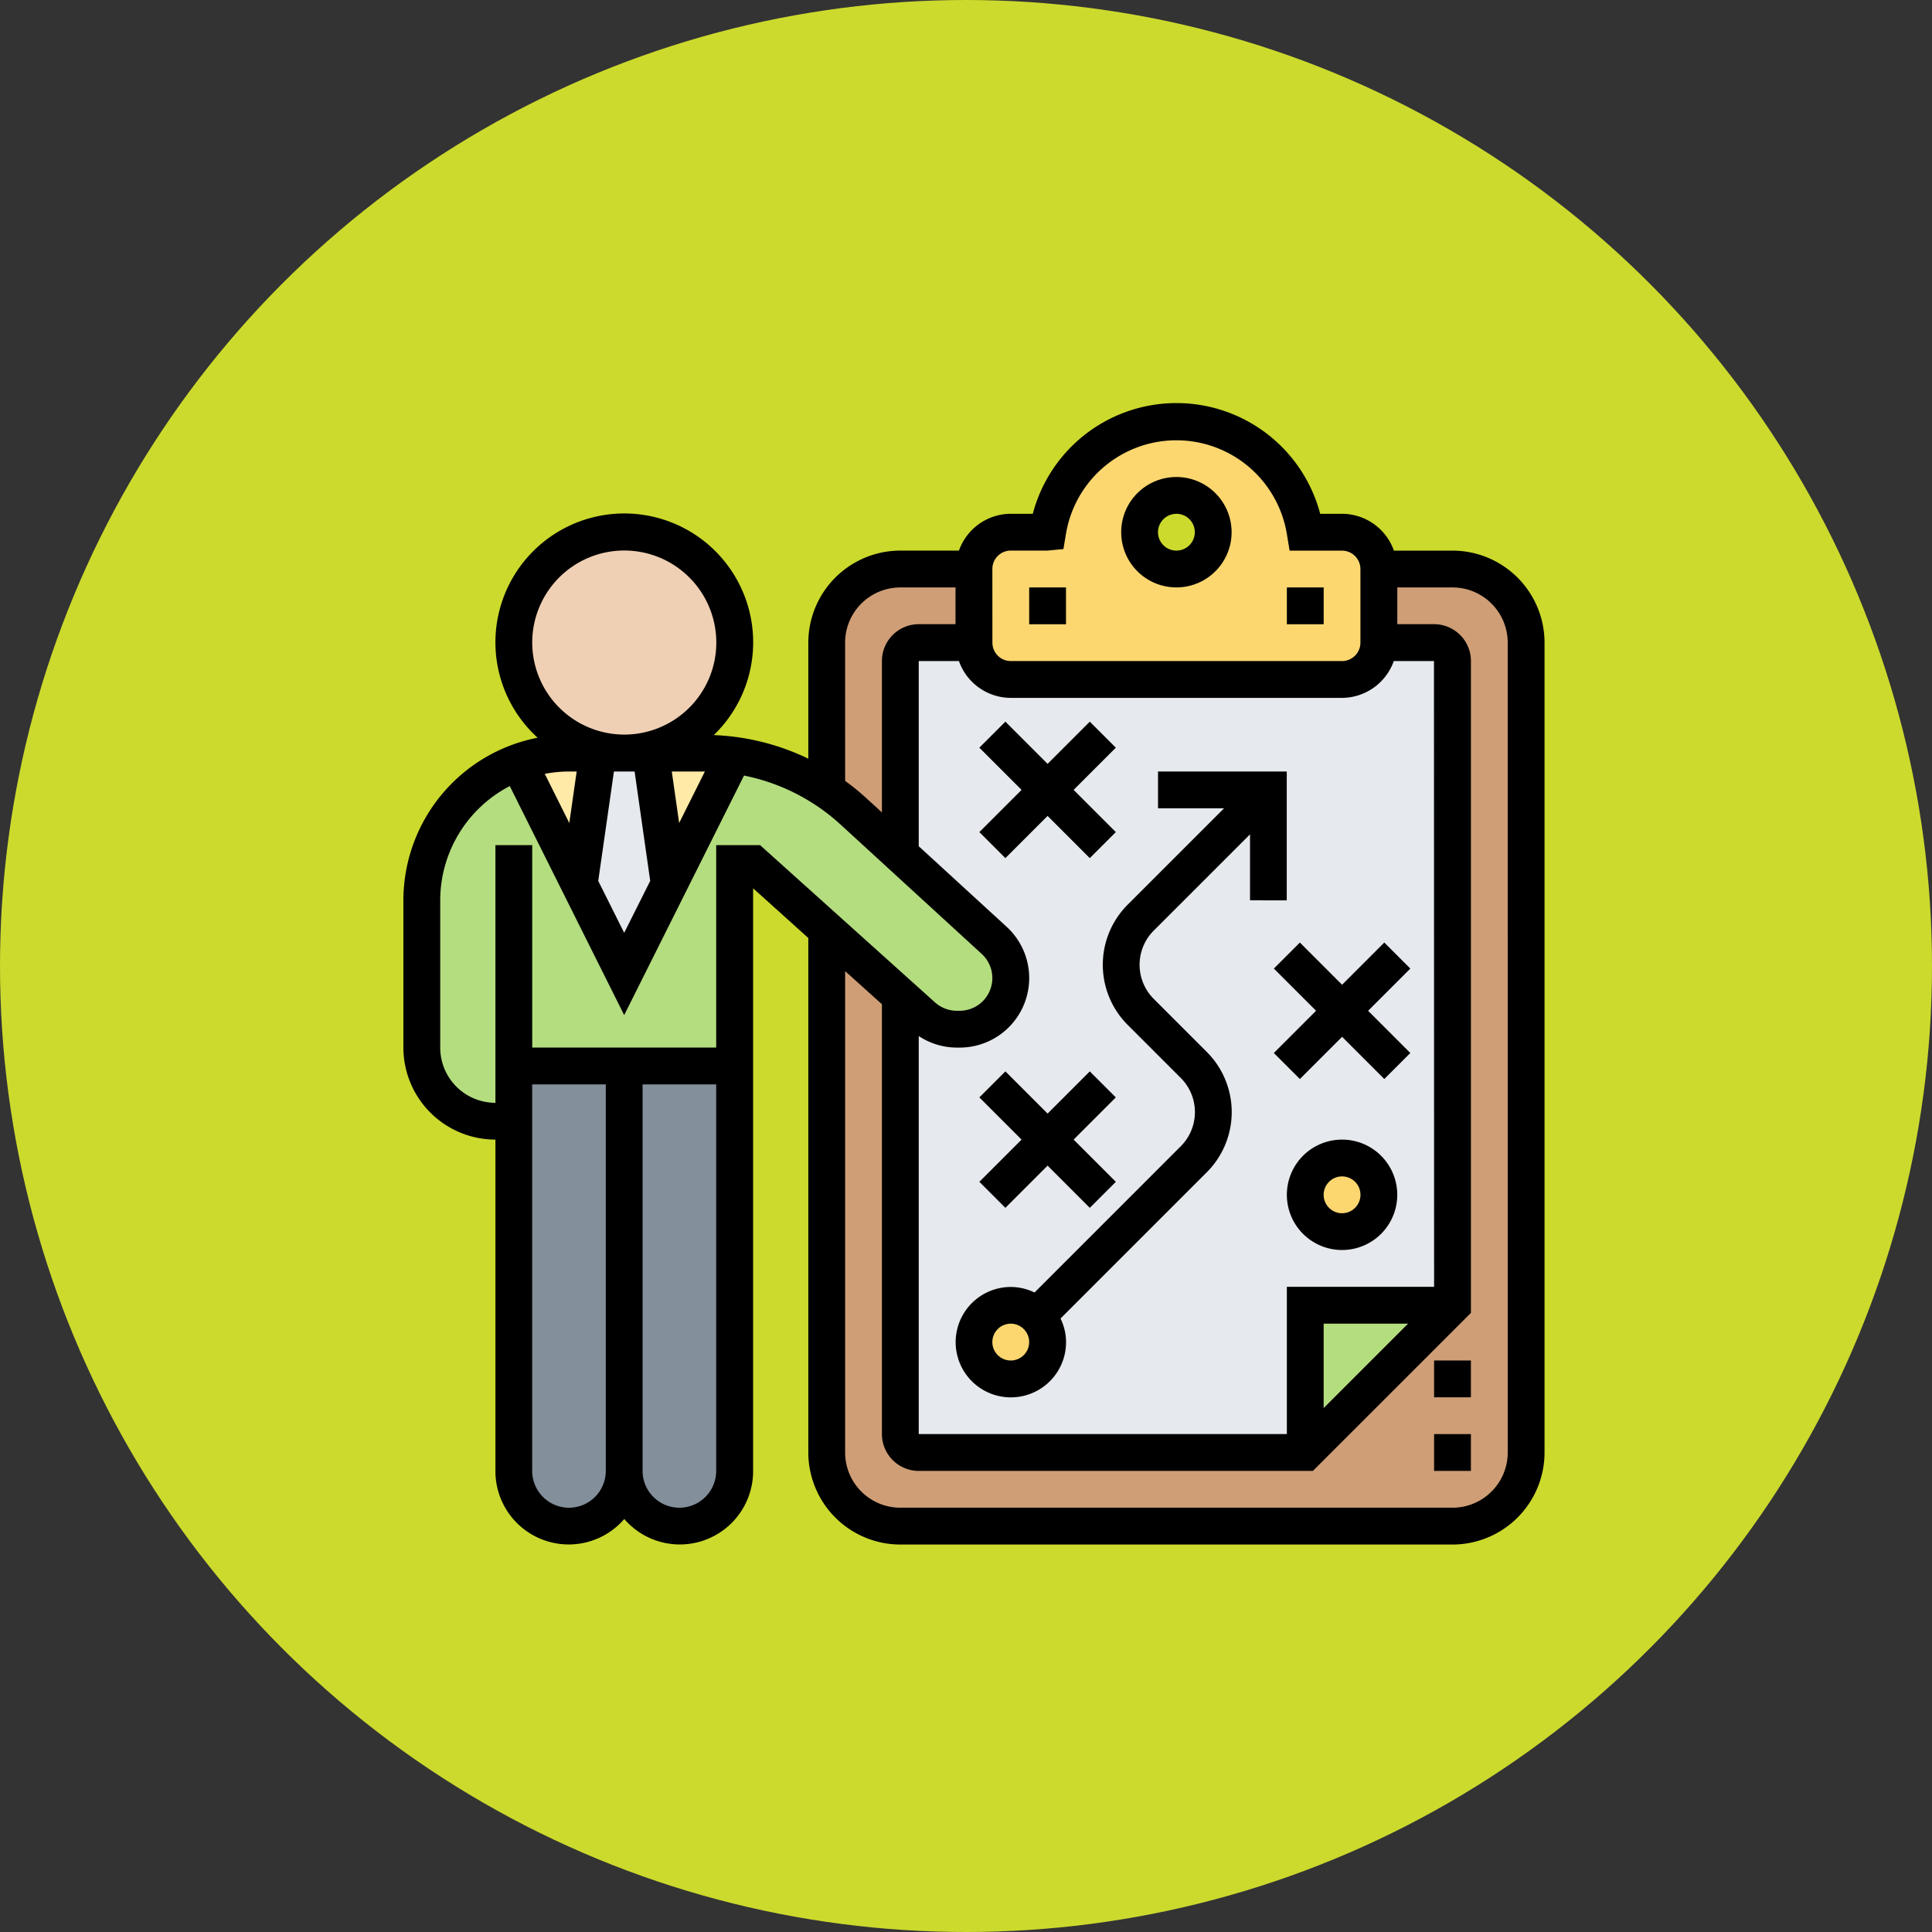 <svg xmlns="http://www.w3.org/2000/svg" width="91" height="91" viewBox="0 0 91 91">
  <rect x="0" y="0" width="91" height="91" fill="#333333" stroke="none"/>
  <g id="Grupo_1120098" data-name="Grupo 1120098" transform="translate(-1044.051 -4676)">
    <circle id="Elipse_11769" data-name="Elipse 11769" cx="45.5" cy="45.5" r="45.5" transform="translate(1044.051 4676)" fill="#ccda2d"/>
    <g id="Grupo_1120097" data-name="Grupo 1120097" transform="translate(1062.051 4694)">
      <path id="Trazado_918283" data-name="Trazado 918283" d="M53.476,55.081H27.468A3.468,3.468,0,0,1,24,51.613V13.468A3.468,3.468,0,0,1,27.468,10H53.476a3.468,3.468,0,0,1,3.468,3.468V51.613A3.468,3.468,0,0,1,53.476,55.081Z" transform="translate(-3.06 -1.198)" fill="#cf9e76"/>
      <path id="Trazado_918284" data-name="Trazado 918284" d="M54.008,14.867V45.21H47.073v6.935H28.867A.869.869,0,0,1,28,51.278V30.645l1.049.945a2.4,2.4,0,0,0,1.613.616h.13a2.411,2.411,0,0,0,1.63-4.187L28,23.97v-9.1A.869.869,0,0,1,28.867,14h2.6A1.739,1.739,0,0,0,33.2,15.734h15.6A1.739,1.739,0,0,0,50.54,14h2.6a.869.869,0,0,1,.867.867Z" transform="translate(-3.593 -1.73)" fill="#e6e9ed"/>
      <path id="Trazado_918285" data-name="Trazado 918285" d="M51.073,8.935V12.4a1.739,1.739,0,0,1-1.734,1.734h-15.6A1.739,1.739,0,0,1,32,12.4V8.935A1.739,1.739,0,0,1,33.734,7.2h1.734l.009-.069a6.144,6.144,0,0,1,12.12,0L47.6,7.2h1.734a1.739,1.739,0,0,1,1.734,1.734ZM43.27,7.2a1.734,1.734,0,1,0-1.734,1.734A1.739,1.739,0,0,0,43.27,7.2Z" transform="translate(-4.125 -0.133)" fill="#fcd770"/>
      <path id="Trazado_918286" data-name="Trazado 918286" d="M56.935,50l-1.3,1.3L50,56.935V50Z" transform="translate(-6.52 -6.52)" fill="#b4dd7f"/>
      <path id="Trazado_918287" data-name="Trazado 918287" d="M34.956,50.511a1.7,1.7,0,0,1,.511,1.222A1.734,1.734,0,1,1,33.734,50,1.7,1.7,0,0,1,34.956,50.511Z" transform="translate(-4.125 -6.52)" fill="#fcd770"/>
      <ellipse id="Elipse_11876" data-name="Elipse 11876" cx="2" cy="1.5" rx="2" ry="1.5" transform="translate(43 36.75)" fill="#fcd770"/>
      <path id="Trazado_918288" data-name="Trazado 918288" d="M12.2,37V56.073a2.6,2.6,0,0,1-5.2,0V37Z" transform="translate(-0.798 -4.79)" fill="#838f9b"/>
      <path id="Trazado_918289" data-name="Trazado 918289" d="M18.2,37V56.073a2.6,2.6,0,1,1-5.2,0V37Z" transform="translate(-1.597 -4.79)" fill="#838f9b"/>
      <path id="Trazado_918290" data-name="Trazado 918290" d="M16.738,25.216v9.536H6.335v2.6H5.468A3.467,3.467,0,0,1,2,33.886V26.95a6.938,6.938,0,0,1,4.551-6.511v.009l2.87,5.73,2.115,4.239,2.115-4.239,3.034-6.06V20.11a10.524,10.524,0,0,1,4.387,1.656v.009a9.635,9.635,0,0,1,1.248.971l2.219,2.037,4.421,4.049a2.411,2.411,0,0,1-1.63,4.187H27.2a2.4,2.4,0,0,1-1.613-.616l-1.049-.945-3.468-3.121L17.6,25.216Z" transform="translate(-0.133 -2.543)" fill="#b4dd7f"/>
      <path id="Trazado_918291" data-name="Trazado 918291" d="M13.915,20l.876,6.164L12.675,30.4,10.56,26.164,11.436,20h2.479Z" transform="translate(-1.272 -2.528)" fill="#e6e9ed"/>
      <path id="Trazado_918292" data-name="Trazado 918292" d="M9.634,20H11l-.876,6.164-2.87-5.73v-.009A6.8,6.8,0,0,1,9.634,20Z" transform="translate(-0.832 -2.528)" fill="#ffeaa7"/>
      <path id="Trazado_918293" data-name="Trazado 918293" d="M16.944,20a10.683,10.683,0,0,1,1.4.1V20.1l-3.034,6.06L14.43,20Z" transform="translate(-1.787 -2.528)" fill="#ffeaa7"/>
      <circle id="Elipse_11877" data-name="Elipse 11877" cx="5.5" cy="5.5" r="5.5" transform="translate(6 6.75)" fill="#f0d0b4"/>
      <path id="Trazado_918294" data-name="Trazado 918294" d="M50.415,7.935h-2.76A2.6,2.6,0,0,0,45.214,6.2H44.183a7,7,0,0,0-13.537,0H29.609a2.6,2.6,0,0,0-2.441,1.734h-2.76a4.34,4.34,0,0,0-4.335,4.335v5.466a11.236,11.236,0,0,0-4.454-1.111,6.07,6.07,0,1,0-8.295.124A7.812,7.812,0,0,0,1,24.407v6.935a4.34,4.34,0,0,0,4.335,4.335v15.6a3.453,3.453,0,0,0,6.069,2.27,3.453,3.453,0,0,0,6.069-2.27V23.84l2.6,2.341V50.415a4.34,4.34,0,0,0,4.335,4.335H50.415a4.34,4.34,0,0,0,4.335-4.335V12.27A4.34,4.34,0,0,0,50.415,7.935Zm-.867,34.677H42.613v6.935H25.274V30.8a3.259,3.259,0,0,0,1.791.543H27.2a3.275,3.275,0,0,0,2.214-5.69l-4.14-3.795V13.137h1.893a2.6,2.6,0,0,0,2.441,1.734h15.6a2.6,2.6,0,0,0,2.441-1.734h1.893Zm-1.226,1.734-3.976,3.976V44.347ZM28.742,8.8a.867.867,0,0,1,.867-.867h1.734l.746-.071.121-.725a5.273,5.273,0,0,1,10.4,0l.133.8h2.468a.867.867,0,0,1,.867.867V12.27a.867.867,0,0,1-.867.867h-15.6a.867.867,0,0,1-.867-.867ZM21.806,12.27a2.6,2.6,0,0,1,2.6-2.6h2.6V11.4H25.274a1.736,1.736,0,0,0-1.734,1.734v7.132l-.766-.7a11.386,11.386,0,0,0-.967-.785ZM7.66,18.45A6.13,6.13,0,0,1,8.8,18.339h.362l-.347,2.427Zm3.257-.111h.973l.736,5.153L11.4,25.937l-1.222-2.445Zm3.072,2.427-.347-2.427h1.517l.042,0Zm-6.92-8.5A4.335,4.335,0,1,1,11.4,16.6,4.34,4.34,0,0,1,7.069,12.27ZM8.8,53.016a1.736,1.736,0,0,1-1.734-1.734V33.077h3.468V51.282A1.736,1.736,0,0,1,8.8,53.016Zm5.2,0a1.736,1.736,0,0,1-1.734-1.734V33.077h3.468V51.282A1.736,1.736,0,0,1,14,53.016Zm1.734-31.21v9.536H7.069V21.806H5.335V33.944a2.6,2.6,0,0,1-2.6-2.6V24.407a6.074,6.074,0,0,1,3.275-5.382L11.4,29.813,17.044,18.53A9.5,9.5,0,0,1,21.6,20.845l6.639,6.085a1.541,1.541,0,0,1-1.04,2.679h-.134a1.539,1.539,0,0,1-1.031-.4L17.8,21.806ZM53.016,50.415a2.6,2.6,0,0,1-2.6,2.6H24.407a2.6,2.6,0,0,1-2.6-2.6V27.741L23.54,29.3V49.548a1.736,1.736,0,0,0,1.734,1.734H43.839l7.444-7.444v-30.7A1.736,1.736,0,0,0,49.548,11.4H47.815V9.669h2.6a2.6,2.6,0,0,1,2.6,2.6Z"/>
      <path id="Trazado_918295" data-name="Trazado 918295" d="M35,11h1.734v1.734H35Z" transform="translate(-4.524 -1.331)"/>
      <path id="Trazado_918296" data-name="Trazado 918296" d="M49,11h1.734v1.734H49Z" transform="translate(-6.387 -1.331)"/>
      <path id="Trazado_918297" data-name="Trazado 918297" d="M42.6,10.2A2.6,2.6,0,1,0,40,7.6,2.6,2.6,0,0,0,42.6,10.2Zm0-3.468a.867.867,0,1,1-.867.867A.867.867,0,0,1,42.6,6.734Z" transform="translate(-5.19 -0.532)"/>
      <path id="Trazado_918298" data-name="Trazado 918298" d="M51.6,41a2.6,2.6,0,1,0,2.6,2.6A2.6,2.6,0,0,0,51.6,41Zm0,3.468a.867.867,0,1,1,.867-.867A.867.867,0,0,1,51.6,44.468Z" transform="translate(-6.387 -5.323)"/>
      <path id="Trazado_918299" data-name="Trazado 918299" d="M33.519,43.72l1.988-1.988,1.988,1.988,1.226-1.226-1.988-1.988,1.988-1.988-1.226-1.226-1.988,1.988-1.988-1.988-1.226,1.226,1.988,1.988-1.988,1.988Z" transform="translate(-4.164 -4.829)"/>
      <path id="Trazado_918300" data-name="Trazado 918300" d="M53.495,30.293l-1.988,1.988-1.988-1.988-1.226,1.226,1.988,1.988-1.988,1.988,1.226,1.226,1.988-1.988,1.988,1.988,1.226-1.226-1.988-1.988,1.988-1.988Z" transform="translate(-6.293 -3.898)"/>
      <path id="Trazado_918301" data-name="Trazado 918301" d="M37.495,24.72l1.226-1.226-1.988-1.988,1.988-1.988-1.226-1.226-1.988,1.988-1.988-1.988-1.226,1.226,1.988,1.988-1.988,1.988,1.226,1.226,1.988-1.988Z" transform="translate(-4.164 -2.301)"/>
      <path id="Trazado_918302" data-name="Trazado 918302" d="M46.6,27.069V21H40.536v1.734h3.109L39.109,27.27a4.006,4.006,0,0,0,0,5.666l2.5,2.5a2.273,2.273,0,0,1,0,3.214l-6.89,6.89a2.558,2.558,0,0,0-1.114-.261,2.6,2.6,0,1,0,2.6,2.6,2.558,2.558,0,0,0-.261-1.114l6.89-6.89a4.006,4.006,0,0,0,0-5.666l-2.5-2.5a2.273,2.273,0,0,1,0-3.214l4.536-4.536v3.109Zm-13,21.673a.867.867,0,1,1,.867-.867A.867.867,0,0,1,33.6,48.742Z" transform="translate(-3.992 -2.661)"/>
      <path id="Trazado_918303" data-name="Trazado 918303" d="M57,53h1.734v1.734H57Z" transform="translate(-7.452 -6.919)"/>
      <path id="Trazado_918304" data-name="Trazado 918304" d="M57,57h1.734v1.734H57Z" transform="translate(-7.452 -7.452)"/>
    </g>
  </g>
</svg>
